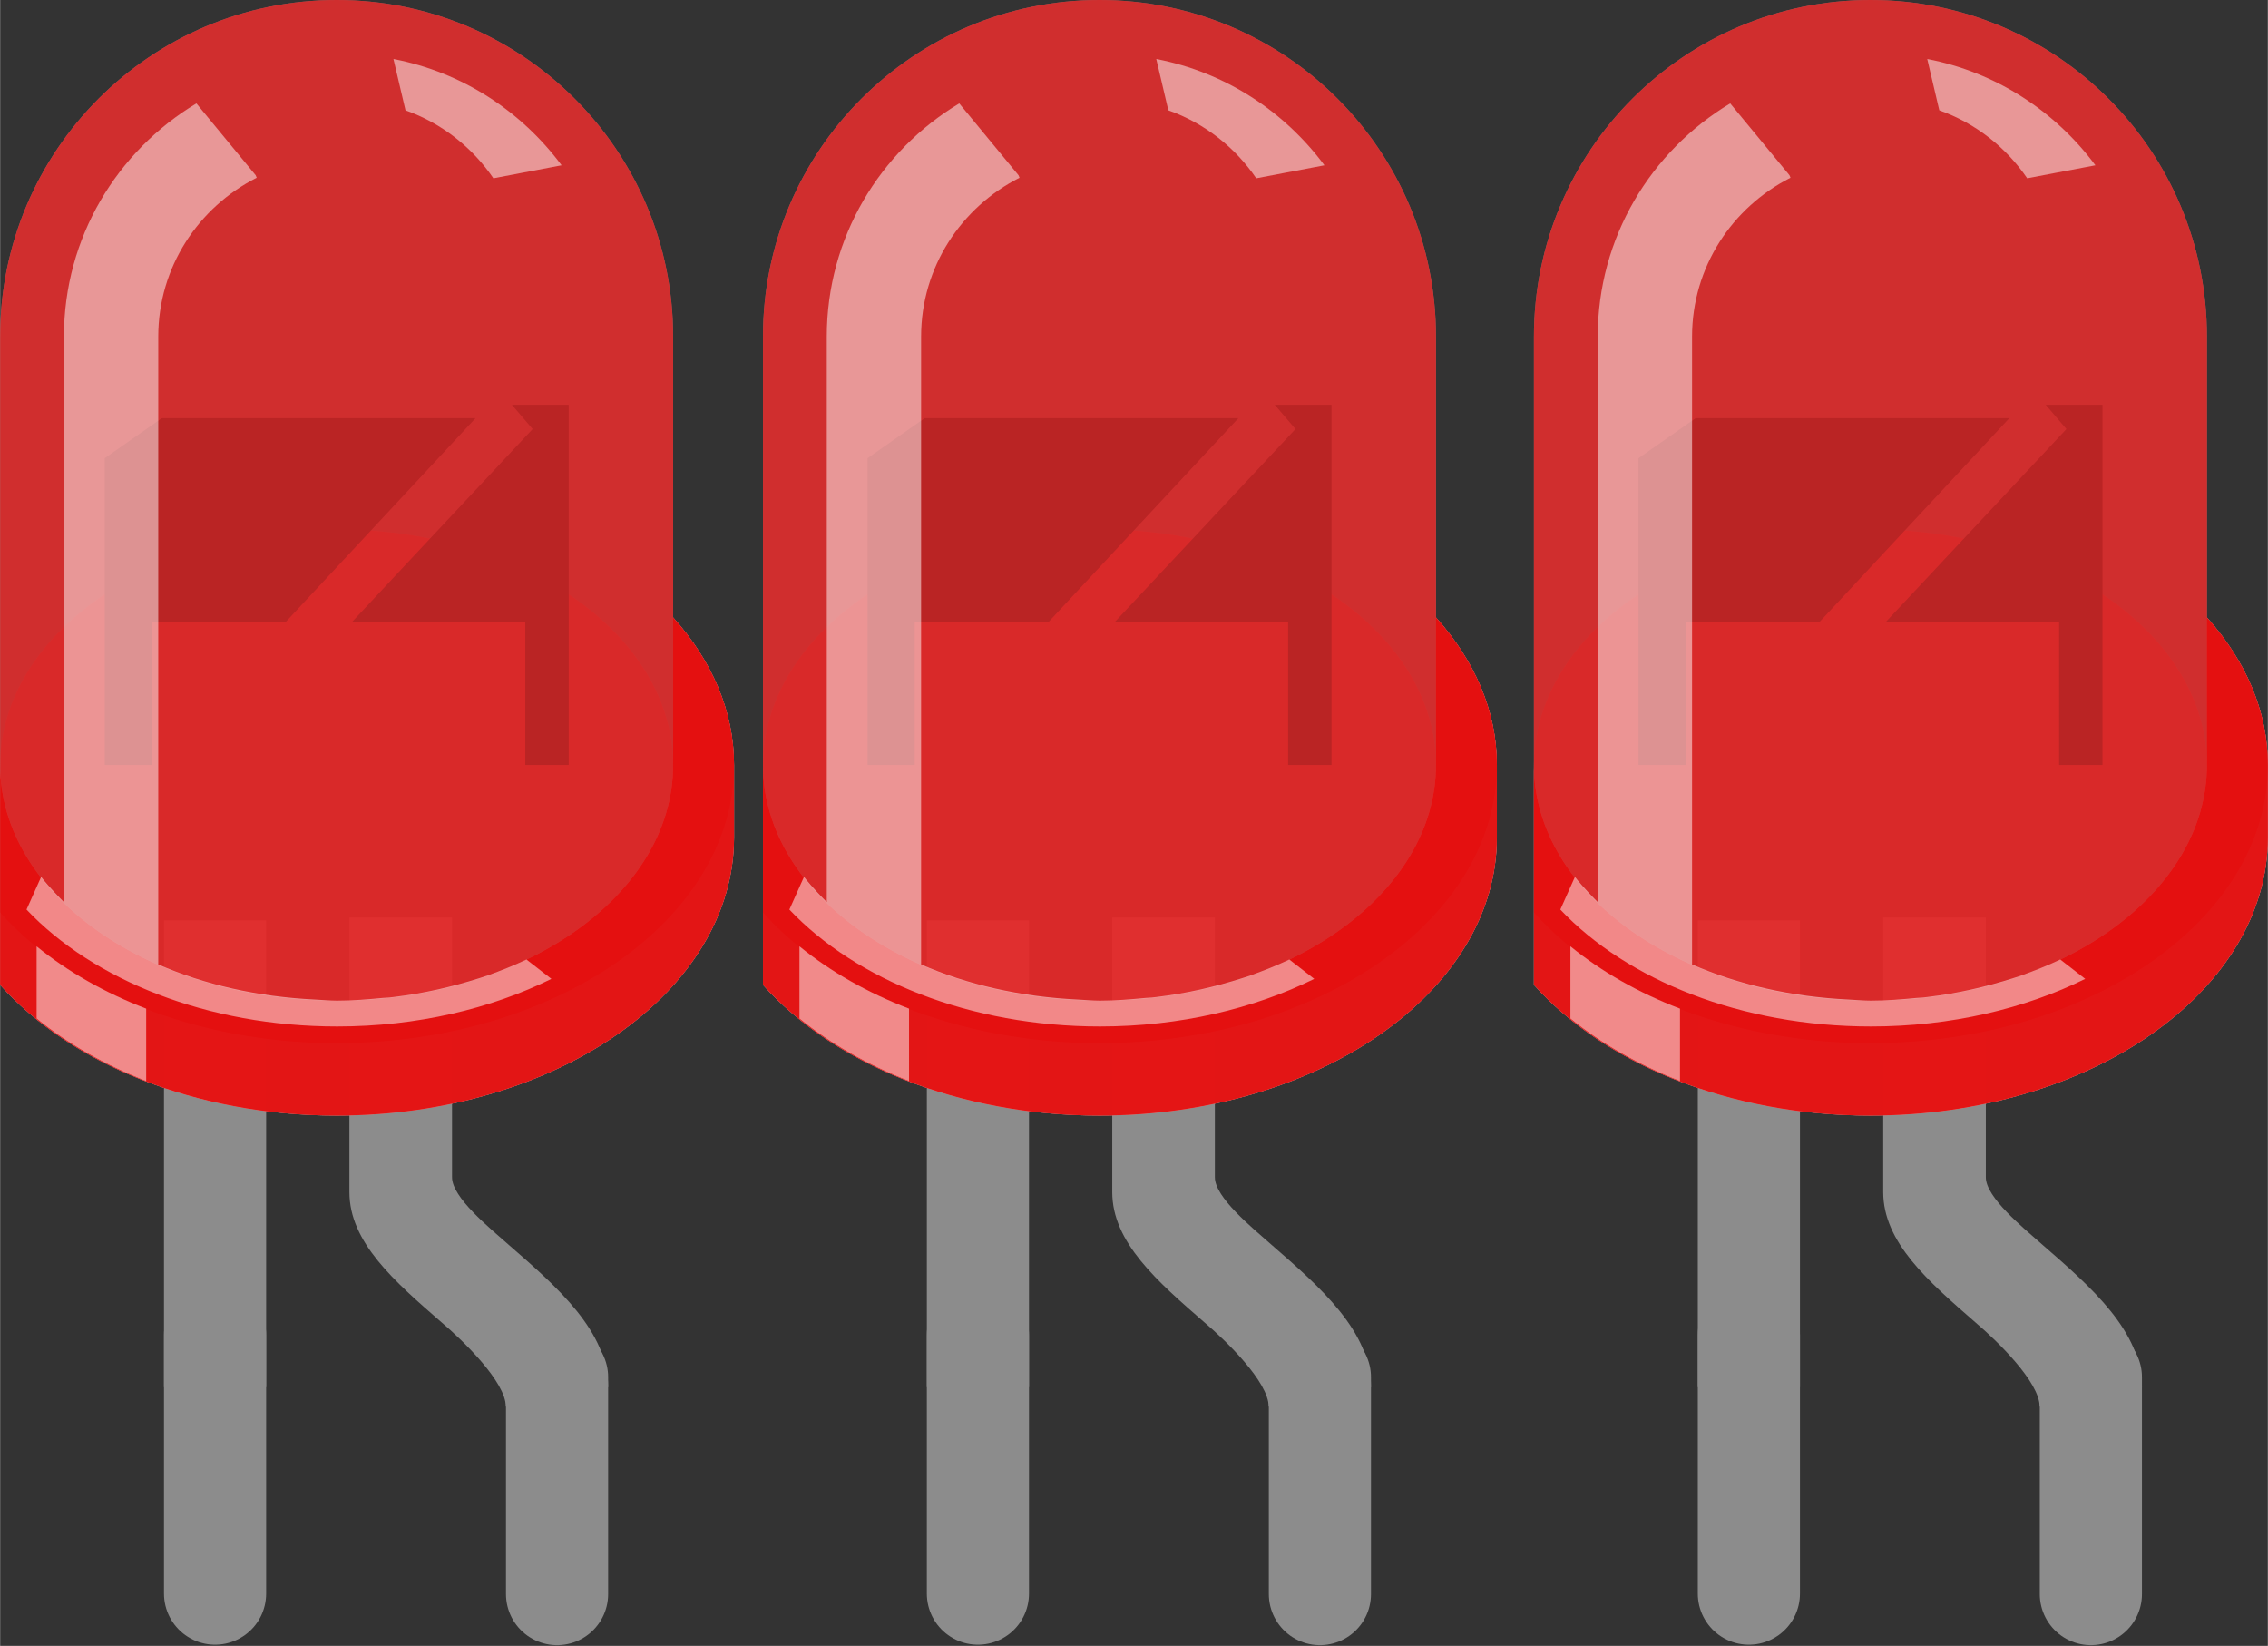 <?xml version="1.0" encoding="UTF-8" standalone="no"?>
<svg
   xmlns:dc="http://purl.org/dc/elements/1.1/"
   xmlns:cc="http://creativecommons.org/ns#"
   xmlns:rdf="http://www.w3.org/1999/02/22-rdf-syntax-ns#"
   xmlns:svg="http://www.w3.org/2000/svg"
   xmlns="http://www.w3.org/2000/svg"
   xmlns:sodipodi="http://sodipodi.sourceforge.net/DTD/sodipodi-0.dtd"
   xmlns:inkscape="http://www.inkscape.org/namespaces/inkscape"
   version="1.1"
   id="Layer_1"
   x="0px"
   y="0px"
   width="3.159in"
   height="2.292in"
   viewBox="0 0 315.873 229.208"
   sodipodi:docname="LED-red-group.svg"
   inkscape:version="0.92.4 (unknown)">
  <rect x="0" y="0" width="315.873" height="229.208" fill="#333333" stroke="none"/>
  <defs
     id="defs909" />
  <sodipodi:namedview
     pagecolor="#ffffff"
     bordercolor="#666666"
     borderopacity="1"
     objecttolerance="10"
     gridtolerance="10"
     guidetolerance="10"
     inkscape:pageopacity="0"
     inkscape:pageshadow="2"
     inkscape:window-width="1920"
     inkscape:window-height="1052"
     id="namedview907"
     showgrid="false"
     inkscape:zoom="0.92150638"
     inkscape:cx="88.533"
     inkscape:cy="53.063763"
     inkscape:window-x="0"
     inkscape:window-y="0"
     inkscape:window-maximized="1"
     inkscape:current-layer="layer1"
     fit-margin-top="0"
     fit-margin-left="0"
     fit-margin-right="0"
     fit-margin-bottom="0"
     inkscape:snap-global="false" />
  <g
     inkscape:groupmode="layer"
     id="layer1"
     inkscape:label="Layer 1"
     transform="translate(0,1.2029012e-6)">
    <g
       id="g927">
      <rect
         id="connector0pin"
         x="22.825"
         y="168.136"
         width="14.234"
         height="4.762"
         style="fill:none;stroke-width:4.762" />
      <rect
         id="connector1pin"
         x="70.446"
         y="168.136"
         width="14.248"
         height="4.762"
         style="fill:none;stroke-width:4.762" />
      <line
         id="connector0leg"
         x1="29.939"
         y1="185.925"
         x2="29.939"
         y2="221.928"
         style="fill:none;stroke:#8c8c8c;stroke-width:14.229;stroke-linecap:round" />
      <line
         id="connector1leg"
         x1="77.575"
         y1="191.782"
         x2="77.575"
         y2="221.992"
         style="fill:none;stroke:#8c8c8c;stroke-width:14.229;stroke-linecap:round" />
      <rect
         x="22.825"
         y="128.177"
         width="14.229"
         height="64.998"
         id="rect887"
         style="fill:#8c8c8c;stroke-width:4.762" />
      <path
         d="m 84.689,193.175 c 0,-7.762 -7.043,-13.905 -13.81,-19.787 -2.752,-2.429 -7.934,-6.624 -7.934,-9.424 V 127.781 H 48.65 v 38.23 c 0,7 6.267,12.424 12.872,18.177 2.938,2.486 8.919,8.267 8.919,11.705"
         id="path889"
         inkscape:connector-curvature="0"
         style="fill:#8c8c8c;stroke-width:4.762" />
      <g
         transform="matrix(4.762,0,0,4.762,0,-1.2029012e-6)"
         id="g12">
        <path
           id="color_path14"
           d="M 19.685,18.057 V 9.845 C 19.685,4.41 15.285,0 9.844,0 4.41,0 0,4.402 0,9.845 v 18.957 c 2.047,2.293 5.69,3.823 9.844,3.823 6.416,0 11.623,-3.636 11.623,-8.138 V 22.371 C 21.466,20.784 20.808,19.31 19.685,18.057 Z"
           inkscape:connector-curvature="0"
           style="opacity:0.3;fill:#e60000" />
        <path
           id="path16"
           d="M 19.685,18.057 V 9.845 C 19.685,4.41 15.285,0 9.844,0 4.41,0 0,4.402 0,9.845 v 18.957 c 2.047,2.293 5.69,3.823 9.844,3.823 6.416,0 11.623,-3.636 11.623,-8.138 V 22.371 C 21.466,20.784 20.808,19.31 19.685,18.057 Z"
           inkscape:connector-curvature="0"
           style="opacity:0.5;fill:#e6e6e6" />
        <path
           id="path18"
           d="m 19.685,18.057 v 4.313 c 0,3.804 -4.397,6.896 -9.841,6.896 C 4.41,29.266 0,26.184 0,22.37 v 4.313 2.117 c 2.047,2.294 5.69,3.823 9.844,3.823 6.416,0 11.623,-3.636 11.623,-8.137 V 22.37 c -10e-4,-1.586 -0.659,-3.06 -1.782,-4.313 z"
           inkscape:connector-curvature="0"
           style="opacity:0.9;fill:#d1d1d1" />
        <path
           id="color_path20"
           d="m 19.685,18.057 v 4.313 c 0,3.804 -4.397,6.896 -9.841,6.896 C 4.41,29.266 0,26.184 0,22.37 v 4.313 2.117 c 2.047,2.294 5.69,3.823 9.844,3.823 6.416,0 11.623,-3.636 11.623,-8.137 V 22.37 c -10e-4,-1.586 -0.659,-3.06 -1.782,-4.313 z"
           inkscape:connector-curvature="0"
           style="opacity:0.7;fill:#e60000" />
        <path
           id="color_path22"
           d="m 19.685,18.057 v 4.313 c 0,3.804 -4.397,6.896 -9.841,6.896 C 4.41,29.266 0,26.184 0,22.37 v 4.313 c 2.047,2.292 5.69,3.823 9.844,3.823 6.416,0 11.623,-3.636 11.623,-8.137 -10e-4,-1.585 -0.659,-3.059 -1.782,-4.312 z"
           inkscape:connector-curvature="0"
           style="opacity:0.25;fill:#e60000" />
        <ellipse
           id="ellipse24"
           cx="9.844"
           cy="22.37"
           rx="9.843"
           ry="6.89"
           style="opacity:0.25;fill:#e6e6e6" />
        <ellipse
           id="color_ellipse26"
           cx="9.844"
           cy="22.37"
           rx="9.843"
           ry="6.89"
           style="opacity:0.25;fill:#e60000" />
        <polygon
           id="polygon28"
           points="3.06,22.371 4.439,22.371 4.439,18.187 8.355,18.187 13.906,12.229 4.732,12.229 3.06,13.4 "
           style="fill:#666666" />
        <polygon
           id="polygon30"
           points="15.576,12.547 10.294,18.187 15.361,18.187 15.361,22.371 16.63,22.371 16.63,11.839 14.97,11.839 "
           style="fill:#666666" />
        <path
           id="color_path32"
           d="M 19.685,18.057 V 9.845 C 19.685,4.41 15.285,0 9.844,0 4.41,0 0,4.402 0,9.845 v 18.957 c 2.047,2.293 5.69,3.823 9.844,3.823 6.416,0 11.623,-3.636 11.623,-8.138 V 22.371 C 21.466,20.784 20.808,19.31 19.685,18.057 Z"
           inkscape:connector-curvature="0"
           style="opacity:0.65;fill:#e60000" />
        <path
           id="path34"
           d="m 14.428,5.214 1.995,-0.38 C 15.254,3.262 13.531,2.115 11.504,1.725 l 0.353,1.501 c 1.061,0.376 1.954,1.084 2.571,1.988 z"
           inkscape:connector-curvature="0"
           style="opacity:0.5;fill:#ffffff" />
        <path
           id="path36"
           d="m 1.067,27.675 v 2.111 c 0.901,0.735 1.991,1.356 3.205,1.829 V 29.497 C 3.052,29.03 1.971,28.411 1.067,27.675 Z"
           inkscape:connector-curvature="0"
           style="opacity:0.5;fill:#ffffff" />
        <path
           id="path38"
           d="m 15.379,28.069 c -0.355,0.17 -0.736,0.319 -1.119,0.458 -0.081,0.027 -0.163,0.056 -0.247,0.081 -0.783,0.249 -1.613,0.443 -2.493,0.548 -0.104,0.013 -0.21,0.026 -0.312,0.027 -0.445,0.042 -0.894,0.081 -1.348,0.081 -0.206,0 -0.427,-0.021 -0.655,-0.033 C 7.538,29.152 5.968,28.794 4.625,28.204 V 16.552 9.85 c 0,-2.043 1.178,-3.791 2.88,-4.652 L 7.474,5.124 5.741,3.024 C 3.422,4.417 1.866,6.944 1.866,9.846 V 26.381 C 1.797,26.312 1.438,25.952 1.199,25.645 L 0.772,26.6 c 1.946,2.058 5.29,3.419 9.087,3.419 2.333,0 4.496,-0.519 6.266,-1.392 l -0.732,-0.568 c -0.014,0.01 -0.014,0.01 -0.014,0.01 z"
           inkscape:connector-curvature="0"
           style="opacity:0.5;fill:#ffffff" />
      </g>
    </g>
    <g
       id="g927-3"
       transform="translate(106.257)">
      <rect
         id="connector0pin-6"
         x="22.825"
         y="168.136"
         width="14.234"
         height="4.762"
         style="fill:none;stroke-width:4.762" />
      <rect
         id="connector1pin-7"
         x="70.446"
         y="168.136"
         width="14.248"
         height="4.762"
         style="fill:none;stroke-width:4.762" />
      <line
         id="connector0leg-5"
         x1="29.939"
         y1="185.925"
         x2="29.939"
         y2="221.928"
         style="fill:none;stroke:#8c8c8c;stroke-width:14.229;stroke-linecap:round" />
      <line
         id="connector1leg-3"
         x1="77.575"
         y1="191.782"
         x2="77.575"
         y2="221.992"
         style="fill:none;stroke:#8c8c8c;stroke-width:14.229;stroke-linecap:round" />
      <rect
         x="22.825"
         y="128.177"
         width="14.229"
         height="64.998"
         id="rect887-5"
         style="fill:#8c8c8c;stroke-width:4.762" />
      <path
         d="m 84.689,193.175 c 0,-7.762 -7.043,-13.905 -13.81,-19.787 -2.752,-2.429 -7.934,-6.624 -7.934,-9.424 V 127.781 H 48.65 v 38.23 c 0,7 6.267,12.424 12.872,18.177 2.938,2.486 8.919,8.267 8.919,11.705"
         id="path889-6"
         inkscape:connector-curvature="0"
         style="fill:#8c8c8c;stroke-width:4.762" />
      <g
         transform="matrix(4.762,0,0,4.762,0,-1.2029012e-6)"
         id="g12-2">
        <path
           id="color_path14-9"
           d="M 19.685,18.057 V 9.845 C 19.685,4.41 15.285,0 9.844,0 4.41,0 0,4.402 0,9.845 v 18.957 c 2.047,2.293 5.69,3.823 9.844,3.823 6.416,0 11.623,-3.636 11.623,-8.138 V 22.371 C 21.466,20.784 20.808,19.31 19.685,18.057 Z"
           inkscape:connector-curvature="0"
           style="opacity:0.3;fill:#e60000" />
        <path
           id="path16-1"
           d="M 19.685,18.057 V 9.845 C 19.685,4.41 15.285,0 9.844,0 4.41,0 0,4.402 0,9.845 v 18.957 c 2.047,2.293 5.69,3.823 9.844,3.823 6.416,0 11.623,-3.636 11.623,-8.138 V 22.371 C 21.466,20.784 20.808,19.31 19.685,18.057 Z"
           inkscape:connector-curvature="0"
           style="opacity:0.5;fill:#e6e6e6" />
        <path
           id="path18-2"
           d="m 19.685,18.057 v 4.313 c 0,3.804 -4.397,6.896 -9.841,6.896 C 4.41,29.266 0,26.184 0,22.37 v 4.313 2.117 c 2.047,2.294 5.69,3.823 9.844,3.823 6.416,0 11.623,-3.636 11.623,-8.137 V 22.37 c -10e-4,-1.586 -0.659,-3.06 -1.782,-4.313 z"
           inkscape:connector-curvature="0"
           style="opacity:0.9;fill:#d1d1d1" />
        <path
           id="color_path20-7"
           d="m 19.685,18.057 v 4.313 c 0,3.804 -4.397,6.896 -9.841,6.896 C 4.41,29.266 0,26.184 0,22.37 v 4.313 2.117 c 2.047,2.294 5.69,3.823 9.844,3.823 6.416,0 11.623,-3.636 11.623,-8.137 V 22.37 c -10e-4,-1.586 -0.659,-3.06 -1.782,-4.313 z"
           inkscape:connector-curvature="0"
           style="opacity:0.7;fill:#e60000" />
        <path
           id="color_path22-0"
           d="m 19.685,18.057 v 4.313 c 0,3.804 -4.397,6.896 -9.841,6.896 C 4.41,29.266 0,26.184 0,22.37 v 4.313 c 2.047,2.292 5.69,3.823 9.844,3.823 6.416,0 11.623,-3.636 11.623,-8.137 -10e-4,-1.585 -0.659,-3.059 -1.782,-4.312 z"
           inkscape:connector-curvature="0"
           style="opacity:0.25;fill:#e60000" />
        <ellipse
           id="ellipse24-9"
           cx="9.844"
           cy="22.37"
           rx="9.843"
           ry="6.89"
           style="opacity:0.25;fill:#e6e6e6" />
        <ellipse
           id="color_ellipse26-3"
           cx="9.844"
           cy="22.37"
           rx="9.843"
           ry="6.89"
           style="opacity:0.25;fill:#e60000" />
        <polygon
           id="polygon28-6"
           points="3.06,13.4 3.06,22.371 4.439,22.371 4.439,18.187 8.355,18.187 13.906,12.229 4.732,12.229 "
           style="fill:#666666" />
        <polygon
           id="polygon30-0"
           points="14.97,11.839 15.576,12.547 10.294,18.187 15.361,18.187 15.361,22.371 16.63,22.371 16.63,11.839 "
           style="fill:#666666" />
        <path
           id="color_path32-6"
           d="M 19.685,18.057 V 9.845 C 19.685,4.41 15.285,0 9.844,0 4.41,0 0,4.402 0,9.845 v 18.957 c 2.047,2.293 5.69,3.823 9.844,3.823 6.416,0 11.623,-3.636 11.623,-8.138 V 22.371 C 21.466,20.784 20.808,19.31 19.685,18.057 Z"
           inkscape:connector-curvature="0"
           style="opacity:0.65;fill:#e60000" />
        <path
           id="path34-2"
           d="m 14.428,5.214 1.995,-0.38 C 15.254,3.262 13.531,2.115 11.504,1.725 l 0.353,1.501 c 1.061,0.376 1.954,1.084 2.571,1.988 z"
           inkscape:connector-curvature="0"
           style="opacity:0.5;fill:#ffffff" />
        <path
           id="path36-6"
           d="m 1.067,27.675 v 2.111 c 0.901,0.735 1.991,1.356 3.205,1.829 V 29.497 C 3.052,29.03 1.971,28.411 1.067,27.675 Z"
           inkscape:connector-curvature="0"
           style="opacity:0.5;fill:#ffffff" />
        <path
           id="path38-1"
           d="m 15.379,28.069 c -0.355,0.17 -0.736,0.319 -1.119,0.458 -0.081,0.027 -0.163,0.056 -0.247,0.081 -0.783,0.249 -1.613,0.443 -2.493,0.548 -0.104,0.013 -0.21,0.026 -0.312,0.027 -0.445,0.042 -0.894,0.081 -1.348,0.081 -0.206,0 -0.427,-0.021 -0.655,-0.033 C 7.538,29.152 5.968,28.794 4.625,28.204 V 16.552 9.85 c 0,-2.043 1.178,-3.791 2.88,-4.652 L 7.474,5.124 5.741,3.024 C 3.422,4.417 1.866,6.944 1.866,9.846 V 26.381 C 1.797,26.312 1.438,25.952 1.199,25.645 L 0.772,26.6 c 1.946,2.058 5.29,3.419 9.087,3.419 2.333,0 4.496,-0.519 6.266,-1.392 l -0.732,-0.568 c -0.014,0.01 -0.014,0.01 -0.014,0.01 z"
           inkscape:connector-curvature="0"
           style="opacity:0.5;fill:#ffffff" />
      </g>
    </g>
    <g
       id="g927-3-8"
       transform="translate(213.645)">
      <rect
         id="connector0pin-6-7"
         x="22.825"
         y="168.136"
         width="14.234"
         height="4.762"
         style="fill:none;stroke-width:4.762" />
      <rect
         id="connector1pin-7-9"
         x="70.446"
         y="168.136"
         width="14.248"
         height="4.762"
         style="fill:none;stroke-width:4.762" />
      <line
         id="connector0leg-5-2"
         x1="29.939"
         y1="185.925"
         x2="29.939"
         y2="221.928"
         style="fill:none;stroke:#8c8c8c;stroke-width:14.229;stroke-linecap:round" />
      <line
         id="connector1leg-3-0"
         x1="77.575"
         y1="191.782"
         x2="77.575"
         y2="221.992"
         style="fill:none;stroke:#8c8c8c;stroke-width:14.229;stroke-linecap:round" />
      <rect
         x="22.825"
         y="128.177"
         width="14.229"
         height="64.998"
         id="rect887-5-2"
         style="fill:#8c8c8c;stroke-width:4.762" />
      <path
         d="m 84.689,193.175 c 0,-7.762 -7.043,-13.905 -13.81,-19.787 -2.752,-2.429 -7.934,-6.624 -7.934,-9.424 V 127.781 H 48.65 v 38.23 c 0,7 6.267,12.424 12.872,18.177 2.938,2.486 8.919,8.267 8.919,11.705"
         id="path889-6-3"
         inkscape:connector-curvature="0"
         style="fill:#8c8c8c;stroke-width:4.762" />
      <g
         transform="matrix(4.762,0,0,4.762,0,-1.2029012e-6)"
         id="g12-2-7">
        <path
           id="color_path14-9-5"
           d="M 19.685,18.057 V 9.845 C 19.685,4.41 15.285,0 9.844,0 4.41,0 0,4.402 0,9.845 v 18.957 c 2.047,2.293 5.69,3.823 9.844,3.823 6.416,0 11.623,-3.636 11.623,-8.138 V 22.371 C 21.466,20.784 20.808,19.31 19.685,18.057 Z"
           inkscape:connector-curvature="0"
           style="opacity:0.3;fill:#e60000" />
        <path
           id="path16-1-9"
           d="M 19.685,18.057 V 9.845 C 19.685,4.41 15.285,0 9.844,0 4.41,0 0,4.402 0,9.845 v 18.957 c 2.047,2.293 5.69,3.823 9.844,3.823 6.416,0 11.623,-3.636 11.623,-8.138 V 22.371 C 21.466,20.784 20.808,19.31 19.685,18.057 Z"
           inkscape:connector-curvature="0"
           style="opacity:0.5;fill:#e6e6e6" />
        <path
           id="path18-2-2"
           d="m 19.685,18.057 v 4.313 c 0,3.804 -4.397,6.896 -9.841,6.896 C 4.41,29.266 0,26.184 0,22.37 v 4.313 2.117 c 2.047,2.294 5.69,3.823 9.844,3.823 6.416,0 11.623,-3.636 11.623,-8.137 V 22.37 c -10e-4,-1.586 -0.659,-3.06 -1.782,-4.313 z"
           inkscape:connector-curvature="0"
           style="opacity:0.9;fill:#d1d1d1" />
        <path
           id="color_path20-7-2"
           d="m 19.685,18.057 v 4.313 c 0,3.804 -4.397,6.896 -9.841,6.896 C 4.41,29.266 0,26.184 0,22.37 v 4.313 2.117 c 2.047,2.294 5.69,3.823 9.844,3.823 6.416,0 11.623,-3.636 11.623,-8.137 V 22.37 c -10e-4,-1.586 -0.659,-3.06 -1.782,-4.313 z"
           inkscape:connector-curvature="0"
           style="opacity:0.7;fill:#e60000" />
        <path
           id="color_path22-0-8"
           d="m 19.685,18.057 v 4.313 c 0,3.804 -4.397,6.896 -9.841,6.896 C 4.41,29.266 0,26.184 0,22.37 v 4.313 c 2.047,2.292 5.69,3.823 9.844,3.823 6.416,0 11.623,-3.636 11.623,-8.137 -10e-4,-1.585 -0.659,-3.059 -1.782,-4.312 z"
           inkscape:connector-curvature="0"
           style="opacity:0.25;fill:#e60000" />
        <ellipse
           id="ellipse24-9-9"
           cx="9.844"
           cy="22.37"
           rx="9.843"
           ry="6.89"
           style="opacity:0.25;fill:#e6e6e6" />
        <ellipse
           id="color_ellipse26-3-7"
           cx="9.844"
           cy="22.37"
           rx="9.843"
           ry="6.89"
           style="opacity:0.25;fill:#e60000" />
        <polygon
           id="polygon28-6-3"
           points="4.732,12.229 3.06,13.4 3.06,22.371 4.439,22.371 4.439,18.187 8.355,18.187 13.906,12.229 "
           style="fill:#666666" />
        <polygon
           id="polygon30-0-6"
           points="16.63,11.839 14.97,11.839 15.576,12.547 10.294,18.187 15.361,18.187 15.361,22.371 16.63,22.371 "
           style="fill:#666666" />
        <path
           id="color_path32-6-1"
           d="M 19.685,18.057 V 9.845 C 19.685,4.41 15.285,0 9.844,0 4.41,0 0,4.402 0,9.845 v 18.957 c 2.047,2.293 5.69,3.823 9.844,3.823 6.416,0 11.623,-3.636 11.623,-8.138 V 22.371 C 21.466,20.784 20.808,19.31 19.685,18.057 Z"
           inkscape:connector-curvature="0"
           style="opacity:0.65;fill:#e60000" />
        <path
           id="path34-2-2"
           d="m 14.428,5.214 1.995,-0.38 C 15.254,3.262 13.531,2.115 11.504,1.725 l 0.353,1.501 c 1.061,0.376 1.954,1.084 2.571,1.988 z"
           inkscape:connector-curvature="0"
           style="opacity:0.5;fill:#ffffff" />
        <path
           id="path36-6-9"
           d="m 1.067,27.675 v 2.111 c 0.901,0.735 1.991,1.356 3.205,1.829 V 29.497 C 3.052,29.03 1.971,28.411 1.067,27.675 Z"
           inkscape:connector-curvature="0"
           style="opacity:0.5;fill:#ffffff" />
        <path
           id="path38-1-3"
           d="m 15.379,28.069 c -0.355,0.17 -0.736,0.319 -1.119,0.458 -0.081,0.027 -0.163,0.056 -0.247,0.081 -0.783,0.249 -1.613,0.443 -2.493,0.548 -0.104,0.013 -0.21,0.026 -0.312,0.027 -0.445,0.042 -0.894,0.081 -1.348,0.081 -0.206,0 -0.427,-0.021 -0.655,-0.033 C 7.538,29.152 5.968,28.794 4.625,28.204 V 16.552 9.85 c 0,-2.043 1.178,-3.791 2.88,-4.652 L 7.474,5.124 5.741,3.024 C 3.422,4.417 1.866,6.944 1.866,9.846 V 26.381 C 1.797,26.312 1.438,25.952 1.199,25.645 L 0.772,26.6 c 1.946,2.058 5.29,3.419 9.087,3.419 2.333,0 4.496,-0.519 6.266,-1.392 l -0.732,-0.568 c -0.014,0.01 -0.014,0.01 -0.014,0.01 z"
           inkscape:connector-curvature="0"
           style="opacity:0.5;fill:#ffffff" />
      </g>
    </g>
  </g>
</svg>
